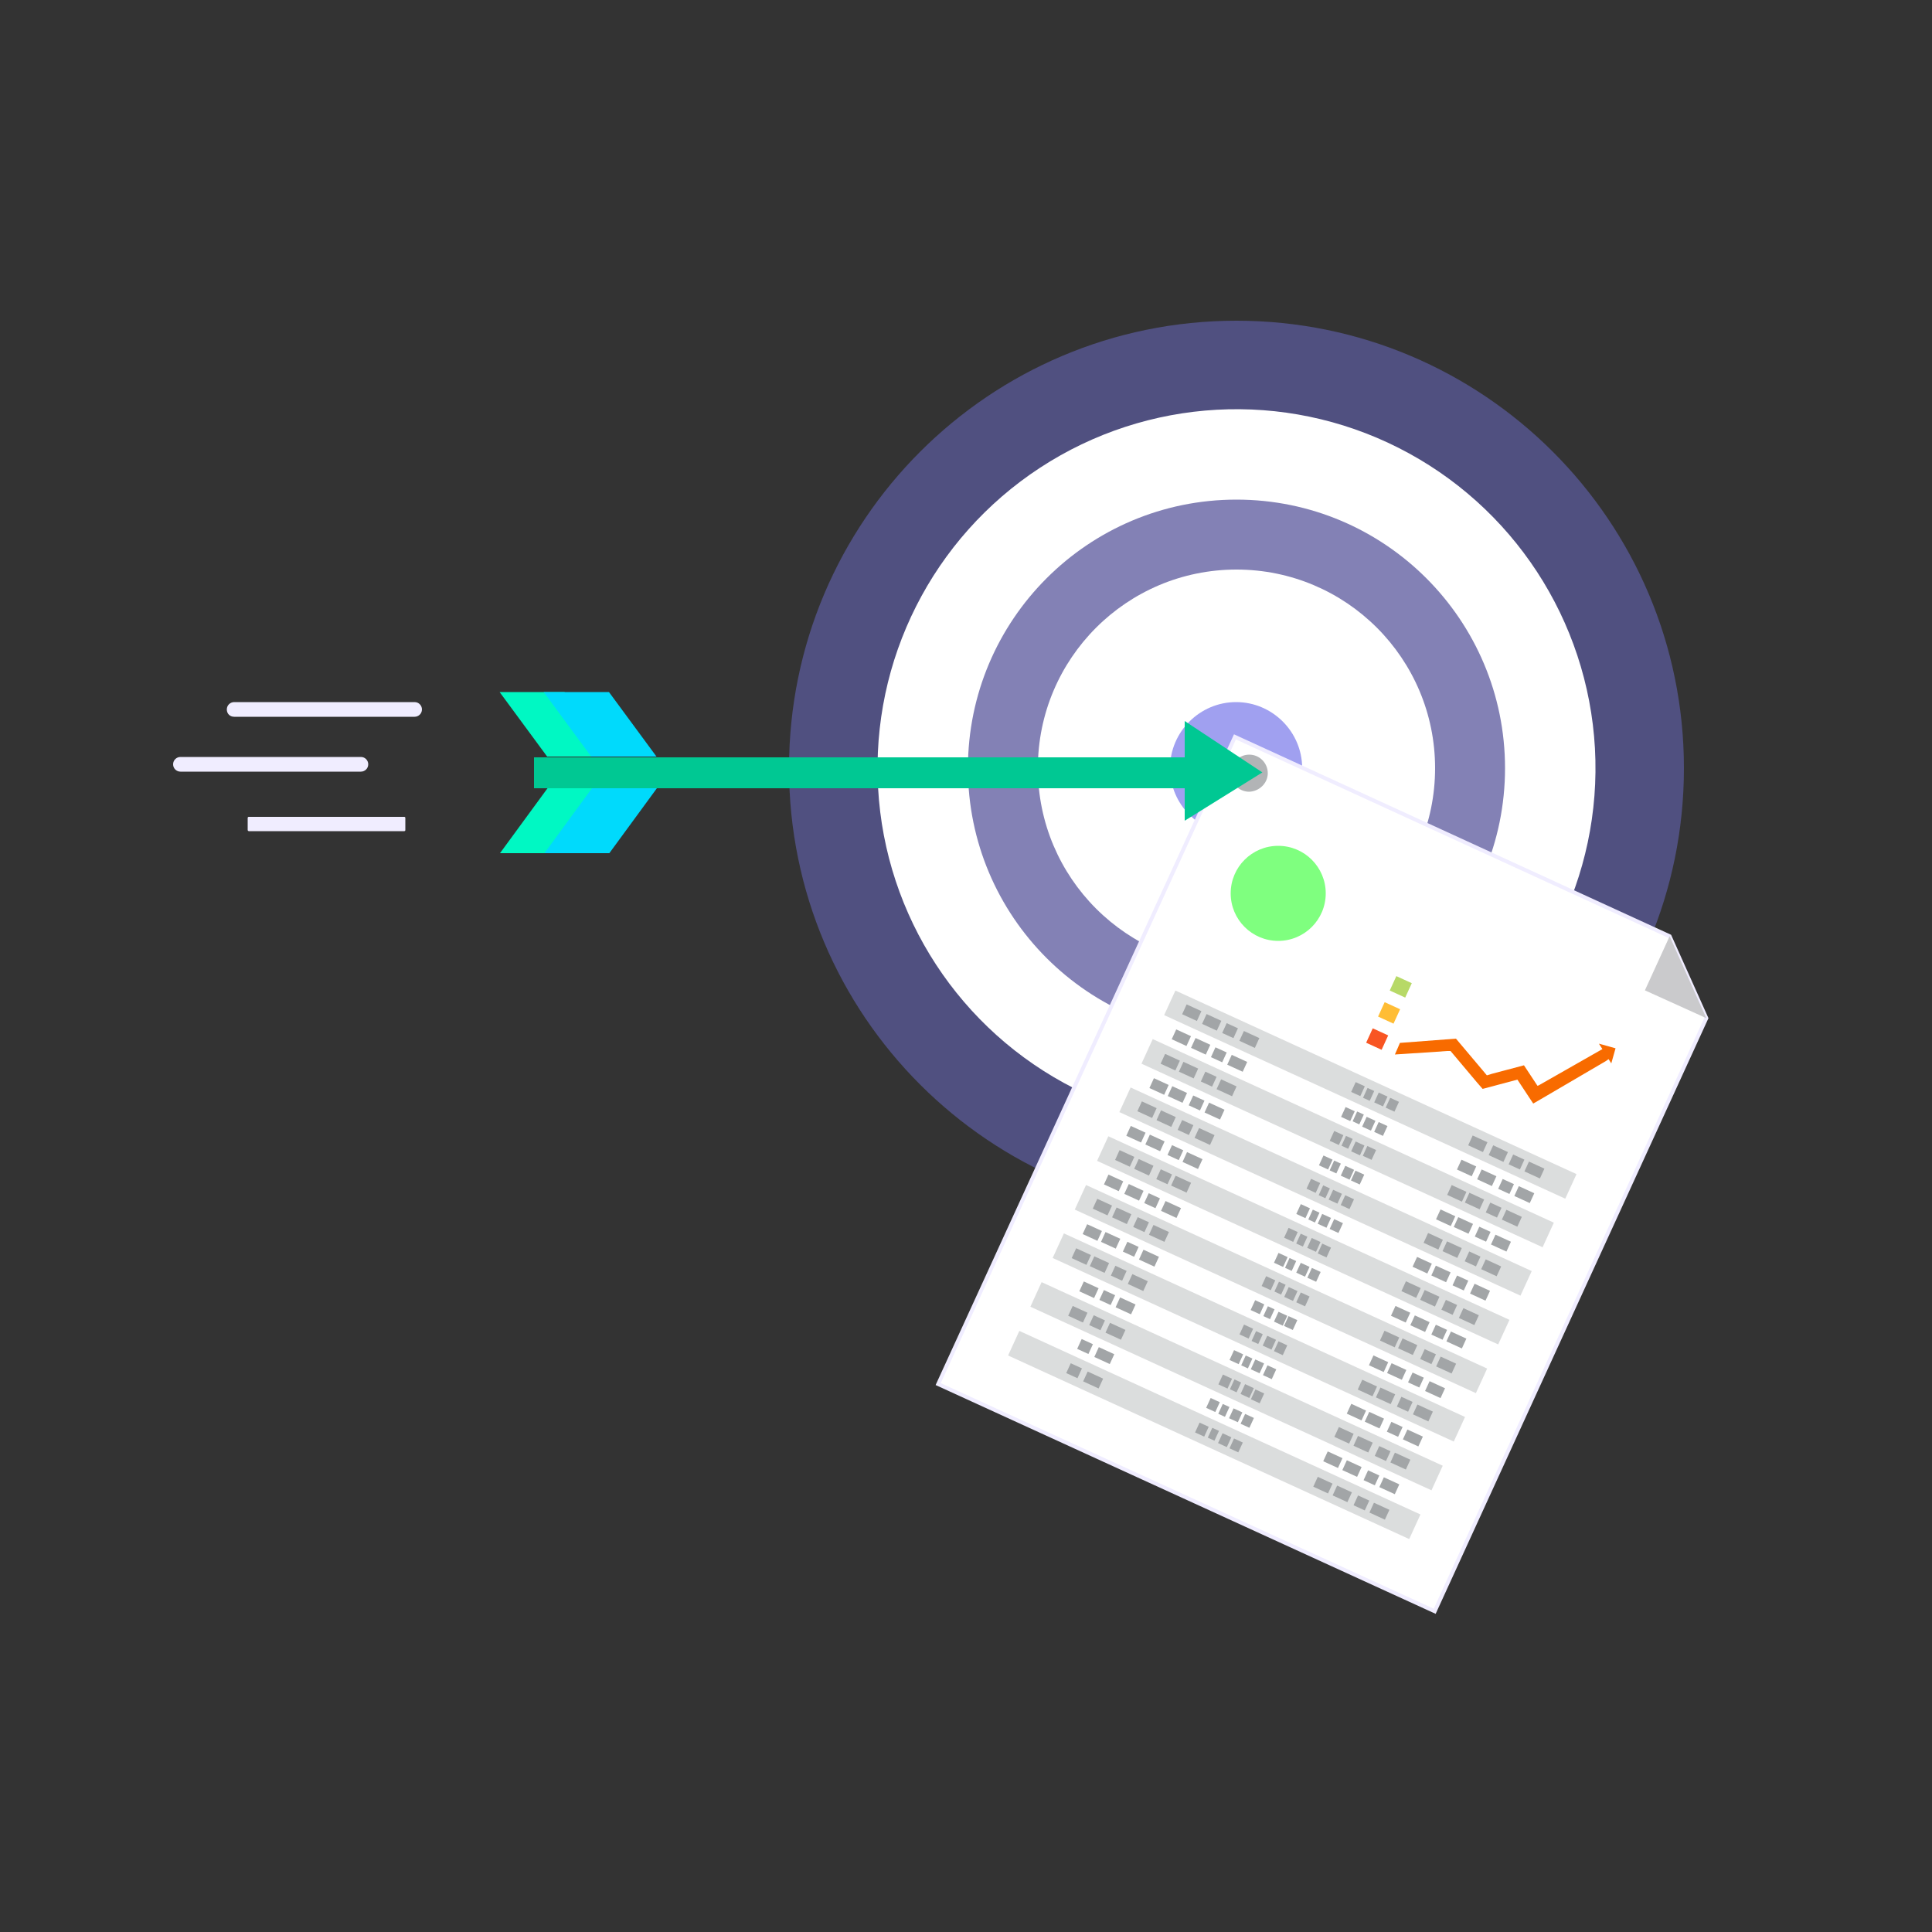<svg xmlns:dc="http://purl.org/dc/elements/1.1/" xmlns:cc="http://creativecommons.org/ns#" xmlns:rdf="http://www.w3.org/1999/02/22-rdf-syntax-ns#" xmlns:svg="http://www.w3.org/2000/svg" xmlns="http://www.w3.org/2000/svg" xmlns:sodipodi="http://sodipodi.sourceforge.net/DTD/sodipodi-0.dtd" xmlns:inkscape="http://www.inkscape.org/namespaces/inkscape" id="Layer_1" x="0px" y="0px" viewBox="0 0 500 500" style="enable-background:new 0 0 500 500;" sodipodi:docname="target-4257497.svg" inkscape:version="1.0.2 (e86c8708, 2021-01-15)" inkscape:export-filename="/Users/seba/Downloads/target-4257497.png" inkscape:export-xdpi="96" inkscape:export-ydpi="96"><rect x="0" y="0" width="500" height="500" fill="#333333" stroke="none"/><defs id="defs1405"></defs><style type="text/css" id="style928"> .st0{fill:#0CAA8F;} .st1{fill:#F86B00;} .st2{fill:#FFFFFF;} .st3{fill:#4D5357;} .st4{fill:#A2A5A7;} .st5{opacity:0.2;} .st6{fill:#B7D967;} .st7{fill:#FFBD35;} .st8{fill:#F85523;} .st9{fill:#CACACC;} .st10{fill:#43484D;} .st11{fill:#B2B4B6;} .st12{opacity:0.5;} .st13{fill:#2FCA74;} </style><rect class="st0" width="500" height="500" id="rect930" style="fill:none"></rect><path class="st1" d="M 435.8,198.8 C 435.8,134.8 383.9,83 320,83 c -64,0 -115.8,51.9 -115.8,115.8 0,64 51.9,115.8 115.8,115.8 63.9,0.1 115.8,-51.8 115.8,-115.8 z" id="path932" style="fill:#505080;fill-opacity:1"></path><circle transform="rotate(-3.176)" class="st2" cx="308.503" cy="216.229" id="ellipse934" r="92.903" style="stroke-width:1"></circle><circle class="st1" cx="320" cy="198.8" r="69.5" id="circle936" style="fill:#8381b5;fill-opacity:1"></circle><circle class="st2" cx="320" cy="198.8" r="51.4" id="circle938"></circle><path class="st1" d="m 337,198.8 c 0,-9.4 -7.7,-17.1 -17.1,-17.1 -9.4,0 -17.1,7.7 -17.1,17.1 0,9.4 7.7,17.1 17.1,17.1 9.5,0 17.1,-7.6 17.1,-17.1 z" id="path940" style="fill:#a0a0f0;fill-opacity:1"></path><rect x="-182.587" y="390.125" transform="rotate(-65.388)" class="st4" width="2.8" height="4.2" id="rect944" style="stroke-width:1"></rect><rect x="-189.529" y="390.103" transform="rotate(-65.385)" class="st4" width="2.8" height="4.2" id="rect946" style="stroke-width:1"></rect><rect x="-196.5" y="395.442" transform="rotate(-65.398)" class="st4" width="2.8" height="4.2" id="rect948" style="stroke-width:1"></rect><rect x="-196.419" y="390.139" transform="rotate(-65.38)" class="st4" width="2.8" height="4.2" id="rect950" style="stroke-width:1"></rect><rect x="-203.382" y="395.472" transform="rotate(-65.393)" class="st4" width="2.8" height="4.2" id="rect952" style="stroke-width:1"></rect><rect x="-203.34" y="390.101" transform="rotate(-65.393)" class="st4" width="2.8" height="4.2" id="rect954" style="stroke-width:1"></rect><g id="g1348"><polygon class="st2" points="319.6,190.7 432.1,242.3 441.6,263.5 371.3,417 242.8,358.2 " id="polygon956" style="stroke:#f0edff;stroke-opacity:1"></polygon><g class="st5" id="g960"><rect x="351.3" y="226.3" transform="matrix(0.416,-0.909,0.909,0.416,-50.568,487.905)" class="st3" width="7" height="114.2" id="rect958"></rect></g><rect x="350.2" y="280.6" transform="matrix(0.416,-0.909,0.909,0.416,-51.065,484.198)" class="st4" width="2.8" height="2.6" id="rect962"></rect><rect x="352.9" y="282.2" transform="matrix(0.416,-0.909,0.909,0.416,-50.572,487.495)" class="st4" width="2.8" height="1.9" id="rect964"></rect><rect x="355.9" y="283.2" transform="matrix(0.417,-0.909,0.909,0.417,-50.193,490.719)" class="st4" width="2.8" height="2.5" id="rect966"></rect><rect x="358.8" y="284.6" transform="matrix(0.417,-0.909,0.909,0.417,-49.709,494.128)" class="st4" width="2.8" height="2.5" id="rect968"></rect><rect x="321.8" y="266.7" transform="matrix(0.417,-0.909,0.909,0.417,-55.868,450.669)" class="st4" width="2.8" height="4.4" id="rect970"></rect><rect x="317.1" y="265.1" transform="matrix(0.416,-0.909,0.909,0.416,-56.586,445.298)" class="st4" width="2.8" height="3.2" id="rect972"></rect><rect x="312.1" y="262.3" transform="matrix(0.417,-0.909,0.909,0.417,-57.48,439.302)" class="st4" width="2.8" height="4.2" id="rect974"></rect><rect x="307.2" y="260.1" transform="matrix(0.416,-0.909,0.909,0.416,-58.288,433.524)" class="st4" width="2.8" height="4.2" id="rect976"></rect><rect x="395.9" y="300.6" transform="matrix(0.416,-0.909,0.909,0.416,-43.413,537.982)" class="st4" width="2.8" height="4.4" id="rect978"></rect><rect x="391.2" y="299.1" transform="matrix(0.416,-0.909,0.909,0.416,-44.182,532.503)" class="st4" width="2.8" height="3.2" id="rect980"></rect><rect x="386.2" y="296.3" transform="matrix(0.417,-0.909,0.909,0.417,-45.112,526.449)" class="st4" width="2.8" height="4.2" id="rect982"></rect><rect x="381.3" y="294" transform="matrix(0.416,-0.909,0.909,0.416,-45.901,520.706)" class="st4" width="2.8" height="4.2" id="rect984"></rect><rect x="347.3" y="286.9" transform="matrix(0.417,-0.909,0.909,0.417,-58.541,485.107)" class="st4" width="2.8" height="2.6" id="rect986"></rect><rect x="350.1" y="288.5" transform="matrix(0.417,-0.909,0.909,0.417,-58.179,488.135)" class="st4" width="2.8" height="1.9" id="rect988"></rect><rect x="353" y="289.5" transform="matrix(0.416,-0.909,0.909,0.416,-57.477,492.016)" class="st4" width="2.8" height="2.5" id="rect990"></rect><rect x="355.9" y="290.8" transform="matrix(0.417,-0.909,0.909,0.417,-57.113,495.178)" class="st4" width="2.8" height="2.5" id="rect992"></rect><rect x="318.9" y="273" transform="matrix(0.416,-0.909,0.909,0.416,-63.211,451.853)" class="st4" width="2.8" height="4.4" id="rect994"></rect><rect x="314.2" y="271.4" transform="matrix(0.416,-0.909,0.909,0.416,-64.017,446.296)" class="st4" width="2.8" height="3.2" id="rect996"></rect><rect x="309.3" y="268.6" transform="matrix(0.417,-0.909,0.909,0.417,-64.895,440.329)" class="st4" width="2.8" height="4.2" id="rect998"></rect><rect x="304.3" y="266.3" transform="matrix(0.417,-0.909,0.909,0.417,-65.72,434.516)" class="st4" width="2.8" height="4.2" id="rect1000"></rect><rect x="393" y="306.9" transform="matrix(0.417,-0.909,0.909,0.417,-50.949,538.78)" class="st4" width="2.8" height="4.4" id="rect1002"></rect><rect x="388.3" y="305.3" transform="matrix(0.417,-0.909,0.909,0.417,-51.709,533.32)" class="st4" width="2.8" height="3.2" id="rect1004"></rect><rect x="383.3" y="302.5" transform="matrix(0.417,-0.909,0.909,0.417,-52.527,527.477)" class="st4" width="2.8" height="4.2" id="rect1006"></rect><rect x="378.4" y="300.3" transform="matrix(0.416,-0.909,0.909,0.416,-53.327,521.715)" class="st4" width="2.8" height="4.2" id="rect1008"></rect><g class="st5" id="g1012"><rect x="345.5" y="238.8" transform="matrix(0.416,-0.909,0.909,0.416,-65.382,489.999)" class="st3" width="7" height="114.2" id="rect1010"></rect></g><rect x="344.4" y="293.2" transform="matrix(0.417,-0.909,0.909,0.417,-66,486.036)" class="st4" width="2.8" height="2.6" id="rect1014"></rect><rect x="347.2" y="294.8" transform="matrix(0.417,-0.909,0.909,0.417,-65.58,489.183)" class="st4" width="2.8" height="1.9" id="rect1016"></rect><rect x="350.1" y="295.8" transform="matrix(0.416,-0.909,0.909,0.416,-64.844,493.152)" class="st4" width="2.8" height="2.5" id="rect1018"></rect><rect x="353" y="297.1" transform="matrix(0.417,-0.909,0.909,0.417,-64.571,496.114)" class="st4" width="2.8" height="2.5" id="rect1020"></rect><rect x="316" y="279.2" transform="matrix(0.417,-0.909,0.909,0.417,-70.711,452.691)" class="st4" width="2.8" height="4.4" id="rect1022"></rect><rect x="311.4" y="277.7" transform="matrix(0.417,-0.909,0.909,0.417,-71.507,447.153)" class="st4" width="2.8" height="3.2" id="rect1024"></rect><rect x="306.4" y="274.9" transform="matrix(0.416,-0.909,0.909,0.416,-72.244,441.505)" class="st4" width="2.8" height="4.2" id="rect1026"></rect><rect x="301.4" y="272.6" transform="matrix(0.417,-0.909,0.909,0.417,-73.115,435.587)" class="st4" width="2.8" height="4.2" id="rect1028"></rect><rect x="390.1" y="313.2" transform="matrix(0.416,-0.909,0.909,0.416,-58.295,539.946)" class="st4" width="2.8" height="4.4" id="rect1030"></rect><rect x="385.4" y="311.6" transform="matrix(0.416,-0.909,0.909,0.416,-59.057,534.482)" class="st4" width="2.8" height="3.2" id="rect1032"></rect><rect x="380.5" y="308.8" transform="matrix(0.416,-0.909,0.909,0.416,-59.875,528.642)" class="st4" width="2.8" height="4.2" id="rect1034"></rect><rect x="375.5" y="306.6" transform="matrix(0.417,-0.909,0.909,0.417,-60.756,522.716)" class="st4" width="2.8" height="4.2" id="rect1036"></rect><rect x="341.6" y="299.5" transform="matrix(0.417,-0.909,0.909,0.417,-73.348,487.208)" class="st4" width="2.8" height="2.6" id="rect1038"></rect><rect x="344.3" y="301.1" transform="matrix(0.416,-0.909,0.909,0.416,-72.814,490.604)" class="st4" width="2.8" height="1.9" id="rect1040"></rect><rect x="347.2" y="302.1" transform="matrix(0.417,-0.909,0.909,0.417,-72.398,493.885)" class="st4" width="2.8" height="2.5" id="rect1042"></rect><rect x="350.1" y="303.4" transform="matrix(0.416,-0.909,0.909,0.416,-71.806,497.533)" class="st4" width="2.8" height="2.5" id="rect1044"></rect><rect x="313.2" y="285.5" transform="matrix(0.416,-0.909,0.909,0.416,-78.071,453.842)" class="st4" width="2.8" height="4.4" id="rect1046"></rect><rect x="308.5" y="284" transform="matrix(0.416,-0.909,0.909,0.416,-78.852,448.34)" class="st4" width="2.8" height="3.2" id="rect1048"></rect><rect x="303.5" y="281.2" transform="matrix(0.416,-0.909,0.909,0.416,-79.65,442.557)" class="st4" width="2.8" height="4.2" id="rect1050"></rect><rect x="298.5" y="278.9" transform="matrix(0.417,-0.909,0.909,0.417,-80.527,436.617)" class="st4" width="2.8" height="4.2" id="rect1052"></rect><rect x="387.2" y="319.5" transform="matrix(0.416,-0.909,0.909,0.416,-65.637,541.127)" class="st4" width="2.8" height="4.4" id="rect1054"></rect><rect x="382.6" y="317.9" transform="matrix(0.416,-0.909,0.909,0.416,-66.451,535.555)" class="st4" width="2.8" height="3.2" id="rect1056"></rect><rect x="377.6" y="315.1" transform="matrix(0.416,-0.909,0.909,0.416,-67.277,529.703)" class="st4" width="2.8" height="4.2" id="rect1058"></rect><rect x="372.6" y="312.9" transform="matrix(0.417,-0.909,0.909,0.417,-68.16,523.766)" class="st4" width="2.8" height="4.2" id="rect1060"></rect><g class="st5" id="g1064"><rect x="339.8" y="251.4" transform="matrix(0.416,-0.909,0.909,0.416,-80.189,492.104)" class="st3" width="7" height="114.2" id="rect1062"></rect></g><rect x="338.7" y="305.8" transform="matrix(0.416,-0.909,0.909,0.416,-80.736,488.296)" class="st4" width="2.8" height="2.6" id="rect1066"></rect><rect x="341.4" y="307.4" transform="matrix(0.416,-0.909,0.909,0.416,-80.172,491.767)" class="st4" width="2.8" height="1.9" id="rect1068"></rect><rect x="344.3" y="308.4" transform="matrix(0.416,-0.909,0.909,0.416,-79.714,495.137)" class="st4" width="2.8" height="2.5" id="rect1070"></rect><rect x="347.2" y="309.7" transform="matrix(0.417,-0.909,0.909,0.417,-79.325,498.33)" class="st4" width="2.8" height="2.5" id="rect1072"></rect><rect x="310.3" y="291.8" transform="matrix(0.417,-0.909,0.909,0.417,-85.49,454.86)" class="st4" width="2.8" height="4.4" id="rect1074"></rect><rect x="305.6" y="290.3" transform="matrix(0.416,-0.909,0.909,0.416,-86.239,449.434)" class="st4" width="2.8" height="3.2" id="rect1076"></rect><rect x="300.6" y="287.5" transform="matrix(0.416,-0.909,0.909,0.416,-87.081,443.543)" class="st4" width="2.8" height="4.2" id="rect1078"></rect><rect x="295.7" y="285.2" transform="matrix(0.416,-0.909,0.909,0.416,-87.907,437.73)" class="st4" width="2.8" height="4.2" id="rect1080"></rect><rect x="384.4" y="325.8" transform="matrix(0.417,-0.909,0.909,0.417,-73.114,542.024)" class="st4" width="2.8" height="4.4" id="rect1082"></rect><rect x="379.7" y="324.2" transform="matrix(0.417,-0.909,0.909,0.417,-73.964,536.374)" class="st4" width="2.8" height="3.2" id="rect1084"></rect><rect x="374.7" y="321.4" transform="matrix(0.416,-0.909,0.909,0.416,-74.705,530.702)" class="st4" width="2.8" height="4.2" id="rect1086"></rect><rect x="369.7" y="319.2" transform="matrix(0.416,-0.909,0.909,0.416,-75.52,524.912)" class="st4" width="2.8" height="4.2" id="rect1088"></rect><rect x="335.8" y="312" transform="matrix(0.417,-0.909,0.909,0.417,-88.155,489.31)" class="st4" width="2.8" height="2.6" id="rect1090"></rect><rect x="338.5" y="313.7" transform="matrix(0.417,-0.909,0.909,0.417,-87.72,492.483)" class="st4" width="2.8" height="1.9" id="rect1092"></rect><rect x="341.5" y="314.7" transform="matrix(0.416,-0.909,0.909,0.416,-87.111,496.211)" class="st4" width="2.8" height="2.5" id="rect1094"></rect><rect x="344.4" y="316" transform="matrix(0.417,-0.909,0.909,0.417,-86.745,499.341)" class="st4" width="2.8" height="2.5" id="rect1096"></rect><rect x="307.4" y="298.1" transform="matrix(0.416,-0.909,0.909,0.416,-92.81,456.125)" class="st4" width="2.8" height="4.4" id="rect1098"></rect><rect x="302.7" y="296.6" transform="matrix(0.417,-0.909,0.909,0.417,-93.686,450.376)" class="st4" width="2.8" height="3.2" id="rect1100"></rect><rect x="297.7" y="293.8" transform="matrix(0.416,-0.909,0.909,0.416,-94.492,444.577)" class="st4" width="2.8" height="4.2" id="rect1102"></rect><rect x="292.8" y="291.5" transform="matrix(0.416,-0.909,0.909,0.416,-95.295,438.827)" class="st4" width="2.8" height="4.2" id="rect1104"></rect><rect x="381.5" y="332.1" transform="matrix(0.417,-0.909,0.909,0.417,-80.519,543.075)" class="st4" width="2.8" height="4.4" id="rect1106"></rect><rect x="376.8" y="330.5" transform="matrix(0.416,-0.909,0.909,0.416,-81.256,537.669)" class="st4" width="2.8" height="3.2" id="rect1108"></rect><rect x="371.8" y="327.7" transform="matrix(0.416,-0.909,0.909,0.416,-82.119,531.733)" class="st4" width="2.8" height="4.2" id="rect1110"></rect><rect x="366.9" y="325.5" transform="matrix(0.416,-0.909,0.909,0.416,-82.935,525.94)" class="st4" width="2.8" height="4.2" id="rect1112"></rect><g class="st5" id="g1116"><rect x="334" y="264" transform="matrix(0.416,-0.909,0.909,0.416,-94.995,494.213)" class="st3" width="7" height="114.2" id="rect1114"></rect></g><rect x="332.9" y="318.3" transform="matrix(0.416,-0.909,0.909,0.416,-95.499,490.511)" class="st4" width="2.8" height="2.6" id="rect1118"></rect><rect x="335.6" y="320" transform="matrix(0.416,-0.909,0.909,0.416,-95.031,493.761)" class="st4" width="2.8" height="1.9" id="rect1120"></rect><rect x="338.6" y="321" transform="matrix(0.417,-0.909,0.909,0.417,-94.679,496.864)" class="st4" width="2.8" height="2.5" id="rect1122"></rect><rect x="341.5" y="322.3" transform="matrix(0.416,-0.909,0.909,0.416,-94.01,500.732)" class="st4" width="2.8" height="2.5" id="rect1124"></rect><rect x="304.5" y="304.4" transform="matrix(0.416,-0.909,0.909,0.416,-100.289,456.982)" class="st4" width="2.8" height="4.4" id="rect1126"></rect><rect x="299.8" y="302.9" transform="matrix(0.417,-0.909,0.909,0.417,-101.112,451.365)" class="st4" width="2.8" height="3.2" id="rect1128"></rect><rect x="294.8" y="300.1" transform="matrix(0.416,-0.909,0.909,0.416,-101.896,445.628)" class="st4" width="2.8" height="4.2" id="rect1130"></rect><rect x="289.9" y="297.8" transform="matrix(0.416,-0.909,0.909,0.416,-102.716,439.832)" class="st4" width="2.8" height="4.2" id="rect1132"></rect><rect x="378.6" y="338.4" transform="matrix(0.417,-0.909,0.909,0.417,-87.923,544.127)" class="st4" width="2.8" height="4.4" id="rect1134"></rect><rect x="373.9" y="336.8" transform="matrix(0.416,-0.909,0.909,0.416,-88.664,538.715)" class="st4" width="2.8" height="3.2" id="rect1136"></rect><rect x="368.9" y="334" transform="matrix(0.416,-0.909,0.909,0.416,-89.524,532.784)" class="st4" width="2.8" height="4.2" id="rect1138"></rect><rect x="364" y="331.8" transform="matrix(0.416,-0.909,0.909,0.416,-90.34,526.991)" class="st4" width="2.8" height="4.2" id="rect1140"></rect><rect x="330" y="324.6" transform="matrix(0.417,-0.909,0.909,0.417,-102.963,491.411)" class="st4" width="2.8" height="2.6" id="rect1142"></rect><rect x="332.8" y="326.2" transform="matrix(0.416,-0.909,0.909,0.416,-102.393,494.929)" class="st4" width="2.8" height="1.9" id="rect1144"></rect><rect x="335.7" y="327.3" transform="matrix(0.417,-0.909,0.909,0.417,-102.035,498.033)" class="st4" width="2.8" height="2.5" id="rect1146"></rect><rect x="338.6" y="328.6" transform="matrix(0.417,-0.909,0.909,0.417,-101.551,501.442)" class="st4" width="2.8" height="2.5" id="rect1148"></rect><rect x="301.6" y="310.7" transform="matrix(0.417,-0.909,0.909,0.417,-107.719,457.962)" class="st4" width="2.8" height="4.4" id="rect1150"></rect><rect x="296.9" y="309.2" transform="matrix(0.416,-0.909,0.909,0.416,-108.45,452.603)" class="st4" width="2.8" height="3.2" id="rect1152"></rect><rect x="292" y="306.4" transform="matrix(0.417,-0.909,0.909,0.417,-109.317,446.632)" class="st4" width="2.8" height="4.2" id="rect1154"></rect><rect x="287" y="304.1" transform="matrix(0.416,-0.909,0.909,0.416,-110.113,440.905)" class="st4" width="2.8" height="4.2" id="rect1156"></rect><rect x="375.7" y="344.7" transform="matrix(0.416,-0.909,0.909,0.416,-95.291,545.263)" class="st4" width="2.8" height="4.4" id="rect1158"></rect><rect x="371" y="343.1" transform="matrix(0.417,-0.909,0.909,0.417,-96.159,539.55)" class="st4" width="2.8" height="3.2" id="rect1160"></rect><rect x="366" y="340.3" transform="matrix(0.417,-0.909,0.909,0.417,-96.961,533.756)" class="st4" width="2.8" height="4.2" id="rect1162"></rect><rect x="361.1" y="338" transform="matrix(0.417,-0.909,0.909,0.417,-97.838,527.816)" class="st4" width="2.8" height="4.2" id="rect1164"></rect><g class="st5" id="g1168"><rect x="328.2" y="276.6" transform="matrix(0.416,-0.909,0.909,0.416,-109.808,496.308)" class="st3" width="7" height="114.2" id="rect1166"></rect></g><rect x="327.1" y="330.9" transform="matrix(0.416,-0.909,0.909,0.416,-110.353,492.5)" class="st4" width="2.8" height="2.6" id="rect1170"></rect><rect x="329.9" y="332.5" transform="matrix(0.417,-0.909,0.909,0.417,-109.988,495.474)" class="st4" width="2.8" height="1.9" id="rect1172"></rect><rect x="332.8" y="333.6" transform="matrix(0.416,-0.909,0.909,0.416,-109.329,499.374)" class="st4" width="2.8" height="2.5" id="rect1174"></rect><rect x="335.7" y="334.9" transform="matrix(0.417,-0.909,0.909,0.417,-108.939,502.533)" class="st4" width="2.8" height="2.5" id="rect1176"></rect><rect x="298.7" y="317" transform="matrix(0.416,-0.909,0.909,0.416,-115.057,459.206)" class="st4" width="2.8" height="4.4" id="rect1178"></rect><rect x="294.1" y="315.5" transform="matrix(0.416,-0.909,0.909,0.416,-115.863,453.631)" class="st4" width="2.8" height="3.2" id="rect1180"></rect><rect x="289.1" y="312.7" transform="matrix(0.416,-0.909,0.909,0.416,-116.701,447.749)" class="st4" width="2.8" height="4.2" id="rect1182"></rect><rect x="284.1" y="310.4" transform="matrix(0.416,-0.909,0.909,0.416,-117.531,441.918)" class="st4" width="2.8" height="4.2" id="rect1184"></rect><rect x="372.8" y="350.9" transform="matrix(0.417,-0.909,0.909,0.417,-102.75,546.179)" class="st4" width="2.8" height="4.4" id="rect1186"></rect><rect x="368.1" y="349.4" transform="matrix(0.417,-0.909,0.909,0.417,-103.56,540.605)" class="st4" width="2.8" height="3.2" id="rect1188"></rect><rect x="363.2" y="346.6" transform="matrix(0.416,-0.909,0.909,0.416,-104.332,534.887)" class="st4" width="2.8" height="4.2" id="rect1190"></rect><rect x="358.2" y="344.3" transform="matrix(0.417,-0.909,0.909,0.417,-105.2,528.965)" class="st4" width="2.8" height="4.2" id="rect1192"></rect><rect x="324.3" y="337.2" transform="matrix(0.416,-0.909,0.909,0.416,-117.756,493.551)" class="st4" width="2.8" height="2.6" id="rect1194"></rect><rect x="327" y="338.8" transform="matrix(0.417,-0.909,0.909,0.417,-117.373,496.566)" class="st4" width="2.8" height="1.9" id="rect1196"></rect><rect x="329.9" y="339.9" transform="matrix(0.417,-0.909,0.909,0.417,-116.826,500.174)" class="st4" width="2.8" height="2.5" id="rect1198"></rect><rect x="332.8" y="341.2" transform="matrix(0.416,-0.909,0.909,0.416,-116.29,503.729)" class="st4" width="2.8" height="2.5" id="rect1200"></rect><rect x="295.9" y="323.3" transform="matrix(0.417,-0.909,0.909,0.417,-122.504,460.127)" class="st4" width="2.8" height="4.4" id="rect1202"></rect><rect x="291.2" y="321.8" transform="matrix(0.417,-0.909,0.909,0.417,-123.348,454.425)" class="st4" width="2.8" height="3.2" id="rect1204"></rect><rect x="286.2" y="319" transform="matrix(0.416,-0.909,0.909,0.416,-124.089,448.848)" class="st4" width="2.8" height="4.2" id="rect1206"></rect><rect x="281.2" y="316.7" transform="matrix(0.417,-0.909,0.909,0.417,-124.95,442.921)" class="st4" width="2.8" height="4.2" id="rect1208"></rect><rect x="369.9" y="357.2" transform="matrix(0.417,-0.909,0.909,0.417,-110.135,547.279)" class="st4" width="2.8" height="4.4" id="rect1210"></rect><rect x="365.3" y="355.7" transform="matrix(0.416,-0.909,0.909,0.416,-110.89,541.843)" class="st4" width="2.8" height="3.2" id="rect1212"></rect><rect x="360.3" y="352.9" transform="matrix(0.416,-0.909,0.909,0.416,-111.695,536.048)" class="st4" width="2.8" height="4.2" id="rect1214"></rect><rect x="355.3" y="350.6" transform="matrix(0.417,-0.909,0.909,0.417,-112.573,530.095)" class="st4" width="2.8" height="4.2" id="rect1216"></rect><g class="st5" id="g1220"><rect x="322.5" y="289.2" transform="matrix(0.416,-0.909,0.909,0.416,-124.616,498.412)" class="st3" width="7" height="114.2" id="rect1218"></rect></g><rect x="321.4" y="343.5" transform="matrix(0.416,-0.909,0.909,0.416,-125.161,494.602)" class="st4" width="2.8" height="2.6" id="rect1222"></rect><rect x="324.1" y="345.1" transform="matrix(0.416,-0.909,0.909,0.416,-124.615,498.089)" class="st4" width="2.8" height="1.9" id="rect1224"></rect><rect x="327" y="346.2" transform="matrix(0.417,-0.909,0.909,0.417,-124.266,501.121)" class="st4" width="2.8" height="2.5" id="rect1226"></rect><rect x="329.9" y="347.5" transform="matrix(0.417,-0.909,0.909,0.417,-123.742,504.648)" class="st4" width="2.8" height="2.5" id="rect1228"></rect><rect x="293" y="329.6" transform="matrix(0.417,-0.909,0.909,0.417,-129.908,461.178)" class="st4" width="2.8" height="4.4" id="rect1230"></rect><rect x="288.3" y="328.1" transform="matrix(0.416,-0.909,0.909,0.416,-130.682,455.699)" class="st4" width="2.8" height="3.2" id="rect1232"></rect><rect x="283.3" y="325.3" transform="matrix(0.416,-0.909,0.909,0.416,-131.502,449.874)" class="st4" width="2.8" height="4.2" id="rect1234"></rect><rect x="278.4" y="323" transform="matrix(0.417,-0.909,0.909,0.417,-132.353,443.972)" class="st4" width="2.8" height="4.2" id="rect1236"></rect><rect x="367.1" y="363.5" transform="matrix(0.416,-0.909,0.909,0.416,-117.472,548.51)" class="st4" width="2.8" height="4.4" id="rect1238"></rect><rect x="362.4" y="362" transform="matrix(0.416,-0.909,0.909,0.416,-118.31,542.854)" class="st4" width="2.8" height="3.2" id="rect1240"></rect><rect x="357.4" y="359.2" transform="matrix(0.416,-0.909,0.909,0.416,-119.104,537.091)" class="st4" width="2.8" height="4.2" id="rect1242"></rect><rect x="352.4" y="356.9" transform="matrix(0.417,-0.909,0.909,0.417,-119.987,531.121)" class="st4" width="2.8" height="4.2" id="rect1244"></rect><rect x="318.5" y="349.8" transform="matrix(0.417,-0.909,0.909,0.417,-132.578,495.614)" class="st4" width="2.8" height="2.6" id="rect1246"></rect><rect x="321.2" y="351.4" transform="matrix(0.417,-0.909,0.909,0.417,-132.138,498.784)" class="st4" width="2.8" height="1.9" id="rect1248"></rect><rect x="324.2" y="352.5" transform="matrix(0.416,-0.909,0.909,0.416,-131.586,502.424)" class="st4" width="2.8" height="2.5" id="rect1250"></rect><rect x="327.1" y="353.8" transform="matrix(0.417,-0.909,0.909,0.417,-131.15,505.684)" class="st4" width="2.8" height="2.5" id="rect1252"></rect><rect x="290.1" y="335.9" transform="matrix(0.416,-0.909,0.909,0.416,-137.297,462.285)" class="st4" width="2.8" height="4.4" id="rect1254"></rect><rect x="285.4" y="334.3" transform="matrix(0.416,-0.909,0.909,0.416,-138.08,456.775)" class="st4" width="2.8" height="3.2" id="rect1256"></rect><rect x="280.4" y="331.5" transform="matrix(0.417,-0.909,0.909,0.417,-138.933,450.835)" class="st4" width="2.8" height="4.2" id="rect1258"></rect><rect x="364.2" y="369.8" transform="matrix(0.417,-0.909,0.909,0.417,-124.952,549.356)" class="st4" width="2.8" height="4.4" id="rect1260"></rect><rect x="359.5" y="368.3" transform="matrix(0.417,-0.909,0.909,0.417,-125.78,543.72)" class="st4" width="2.8" height="3.2" id="rect1262"></rect><rect x="354.5" y="365.5" transform="matrix(0.416,-0.909,0.909,0.416,-126.514,538.126)" class="st4" width="2.8" height="4.2" id="rect1264"></rect><rect x="349.6" y="363.2" transform="matrix(0.417,-0.909,0.909,0.417,-127.386,532.184)" class="st4" width="2.8" height="4.2" id="rect1266"></rect><g class="st5" id="g1270"><rect x="316.7" y="301.8" transform="matrix(0.416,-0.909,0.909,0.416,-139.425,500.514)" class="st3" width="7" height="114.2" id="rect1268"></rect></g><rect x="315.6" y="356.1" transform="matrix(0.417,-0.909,0.909,0.417,-139.981,496.664)" class="st4" width="2.8" height="2.6" id="rect1272"></rect><rect x="318.3" y="357.7" transform="matrix(0.417,-0.909,0.909,0.417,-139.578,499.713)" class="st4" width="2.8" height="1.9" id="rect1274"></rect><rect x="321.3" y="358.8" transform="matrix(0.417,-0.909,0.909,0.417,-139.076,503.2)" class="st4" width="2.8" height="2.5" id="rect1276"></rect><rect x="324.2" y="360.1" transform="matrix(0.416,-0.909,0.909,0.416,-138.462,507.026)" class="st4" width="2.8" height="2.5" id="rect1278"></rect><rect x="287.2" y="342.2" transform="matrix(0.417,-0.909,0.909,0.417,-144.722,463.257)" class="st4" width="2.8" height="4.4" id="rect1280"></rect><rect x="282.5" y="340.6" transform="matrix(0.417,-0.909,0.909,0.417,-145.52,457.693)" class="st4" width="2.8" height="3.2" id="rect1282"></rect><rect x="277.5" y="337.8" transform="matrix(0.417,-0.909,0.909,0.417,-146.331,451.905)" class="st4" width="2.8" height="4.2" id="rect1284"></rect><rect x="361.3" y="376.1" transform="matrix(0.416,-0.909,0.909,0.416,-132.341,550.448)" class="st4" width="2.8" height="4.4" id="rect1286"></rect><rect x="356.6" y="374.6" transform="matrix(0.416,-0.909,0.909,0.416,-133.069,545.101)" class="st4" width="2.8" height="3.2" id="rect1288"></rect><rect x="351.6" y="371.8" transform="matrix(0.416,-0.909,0.909,0.416,-133.95,539.092)" class="st4" width="2.8" height="4.2" id="rect1290"></rect><rect x="346.7" y="369.5" transform="matrix(0.416,-0.909,0.909,0.416,-134.768,533.299)" class="st4" width="2.8" height="4.2" id="rect1292"></rect><rect x="312.7" y="362.4" transform="matrix(0.416,-0.909,0.909,0.416,-147.35,497.836)" class="st4" width="2.8" height="2.6" id="rect1294"></rect><rect x="315.5" y="364" transform="matrix(0.416,-0.909,0.909,0.416,-146.836,501.25)" class="st4" width="2.8" height="1.9" id="rect1296"></rect><rect x="318.4" y="365" transform="matrix(0.417,-0.909,0.909,0.417,-146.479,504.25)" class="st4" width="2.8" height="2.5" id="rect1298"></rect><rect x="321.3" y="366.4" transform="matrix(0.417,-0.909,0.909,0.417,-145.97,507.742)" class="st4" width="2.8" height="2.5" id="rect1300"></rect><rect x="284.3" y="348.5" transform="matrix(0.417,-0.909,0.909,0.417,-152.132,464.285)" class="st4" width="2.8" height="4.4" id="rect1302"></rect><rect x="279.6" y="346.9" transform="matrix(0.416,-0.909,0.909,0.416,-152.874,458.933)" class="st4" width="2.8" height="3.2" id="rect1304"></rect><rect x="358.4" y="382.4" transform="matrix(0.416,-0.909,0.909,0.416,-139.721,551.573)" class="st4" width="2.8" height="4.4" id="rect1306"></rect><rect x="353.7" y="380.9" transform="matrix(0.416,-0.909,0.909,0.416,-140.484,546.125)" class="st4" width="2.8" height="3.2" id="rect1308"></rect><rect x="348.7" y="378.1" transform="matrix(0.416,-0.909,0.909,0.416,-141.354,540.142)" class="st4" width="2.8" height="4.2" id="rect1310"></rect><rect x="343.8" y="375.8" transform="matrix(0.416,-0.909,0.909,0.416,-142.173,534.351)" class="st4" width="2.8" height="4.2" id="rect1312"></rect><g class="st5" id="g1316"><rect x="310.9" y="314.4" transform="matrix(0.416,-0.909,0.909,0.416,-154.233,502.619)" class="st3" width="7" height="114.2" id="rect1314"></rect></g><rect x="309.8" y="368.7" transform="matrix(0.416,-0.909,0.909,0.416,-154.74,498.943)" class="st4" width="2.8" height="2.6" id="rect1318"></rect><rect x="312.6" y="370.3" transform="matrix(0.417,-0.909,0.909,0.417,-154.384,501.801)" class="st4" width="2.8" height="1.9" id="rect1320"></rect><rect x="315.5" y="371.3" transform="matrix(0.417,-0.909,0.909,0.417,-153.845,505.427)" class="st4" width="2.8" height="2.5" id="rect1322"></rect><rect x="318.4" y="372.7" transform="matrix(0.417,-0.909,0.909,0.417,-153.361,508.836)" class="st4" width="2.8" height="2.5" id="rect1324"></rect><rect x="281.4" y="354.8" transform="matrix(0.417,-0.909,0.909,0.417,-159.535,465.34)" class="st4" width="2.8" height="4.4" id="rect1326"></rect><rect x="276.8" y="353.2" transform="matrix(0.416,-0.909,0.909,0.416,-160.268,460.033)" class="st4" width="2.8" height="3.2" id="rect1328"></rect><rect x="355.5" y="388.7" transform="matrix(0.417,-0.909,0.909,0.417,-147.162,552.512)" class="st4" width="2.8" height="4.4" id="rect1330"></rect><rect x="350.8" y="387.2" transform="matrix(0.417,-0.909,0.909,0.417,-147.954,546.975)" class="st4" width="2.8" height="3.2" id="rect1332"></rect><rect x="345.9" y="384.4" transform="matrix(0.417,-0.909,0.909,0.417,-148.776,541.136)" class="st4" width="2.8" height="4.2" id="rect1334"></rect><rect x="340.9" y="382.1" transform="matrix(0.417,-0.909,0.909,0.417,-149.611,535.292)" class="st4" width="2.8" height="4.2" id="rect1336"></rect><rect x="360.6" y="253" transform="matrix(0.416,-0.909,0.909,0.416,-20.32,478.883)" class="st6" width="4.1" height="4.4" id="rect1338"></rect><rect x="357.5" y="259.8" transform="matrix(0.416,-0.909,0.909,0.416,-28.236,479.979)" class="st7" width="4.1" height="4.4" id="rect1340"></rect><rect x="354.4" y="266.5" transform="matrix(0.416,-0.909,0.909,0.416,-36.12,481.142)" class="st8" width="4.1" height="4.4" id="rect1342"></rect><polygon class="st1" points="414.7,271.5 398.2,280.9 397.9,281 397.7,280.7 394.4,275.7 386.1,277.9 384.8,278.3 383.8,277.1 376.8,268.8 362.3,269.9 361.7,271.3 361,272.9 371.7,272.2 374.5,272 375.4,272 382.3,280.2 383.7,281.8 384.5,281.6 392.7,279.4 396,284.4 396.8,285.6 398.7,284.5 415.6,274.6 416.3,274.1 417,275.2 418.1,271.3 413.8,270.1 " id="polygon1344"></polygon><polygon class="st9" points="441.6,263.5 432.1,242.3 425.7,256.3 " id="polygon1346"></polygon></g><rect x="138.2" y="196" class="st10" width="169.7" height="8" id="rect1350" style="fill:#00c893;fill-opacity:1"></rect><path class="st11" d="m 328.1,200.1 c 0,-2.6 -2.1,-4.8 -4.8,-4.8 -2.6,0 -4.8,2.1 -4.8,4.8 0,2.6 2.1,4.8 4.8,4.8 2.6,-0.1 4.8,-2.2 4.8,-4.8 z" id="path1352"></path><g id="g1364"><polygon class="st10" points="306.6,212.4 326.7,199.9 306.6,186.6 " id="polygon1354" style="fill:#00c893;fill-opacity:1"></polygon><polygon class="st7" points="141.6,195.8 158.4,195.8 146.1,179.1 129.3,179.1 " id="polygon1356" style="fill:#00f8c3;fill-opacity:1"></polygon><polygon class="st7" points="129.4,220.8 146.3,220.8 158.6,204 141.7,204 " id="polygon1358" style="fill:#00f8c3;fill-opacity:1"></polygon><polygon class="st1" points="153,195.8 169.9,195.8 157.6,179.1 140.7,179.1 " id="polygon1360" style="fill:#00dafc;fill-opacity:1"></polygon><polygon class="st1" points="140.9,220.8 157.7,220.8 170,204 153.2,204 " id="polygon1362" style="fill:#00dafc;fill-opacity:1"></polygon></g><path class="st11" d="m 60.6,185.5 h 46.7 c 1,0 1.9,-0.8 1.9,-1.9 v 0 c 0,-1 -0.8,-1.9 -1.9,-1.9 H 60.6 c -1,0 -1.9,0.8 -1.9,1.9 v 0 c 0,1.1 0.8,1.9 1.9,1.9 z" id="path1366" style="fill:#f0edff;fill-opacity:1"></path><path class="st11" d="m 46.7,199.7 h 46.7 c 1,0 1.9,-0.8 1.9,-1.9 v 0 c 0,-1 -0.8,-1.9 -1.9,-1.9 H 46.7 c -1,0 -1.9,0.8 -1.9,1.9 v 0 c 0,1.1 0.9,1.9 1.9,1.9 z" id="path1368" style="fill:#f0edff;fill-opacity:1"></path><path class="st11" d="m 64.4,215.1 h 40.2 c 0.2,0 0.3,-0.1 0.3,-0.3 v -3.1 c 0,-0.2 -0.1,-0.3 -0.3,-0.3 H 64.4 c -0.2,0 -0.3,0.1 -0.3,0.3 v 3.1 c 0,0.2 0.2,0.3 0.3,0.3 z" id="path1370" style="fill:#f0edff;fill-opacity:1"></path><g class="st12" id="g1374" style="fill:#00ff00;fill-opacity:1"><circle class="st13" cx="330.8" cy="231.2" r="12.3" id="circle1372" style="fill:#00ff00;fill-opacity:1"></circle></g></svg>